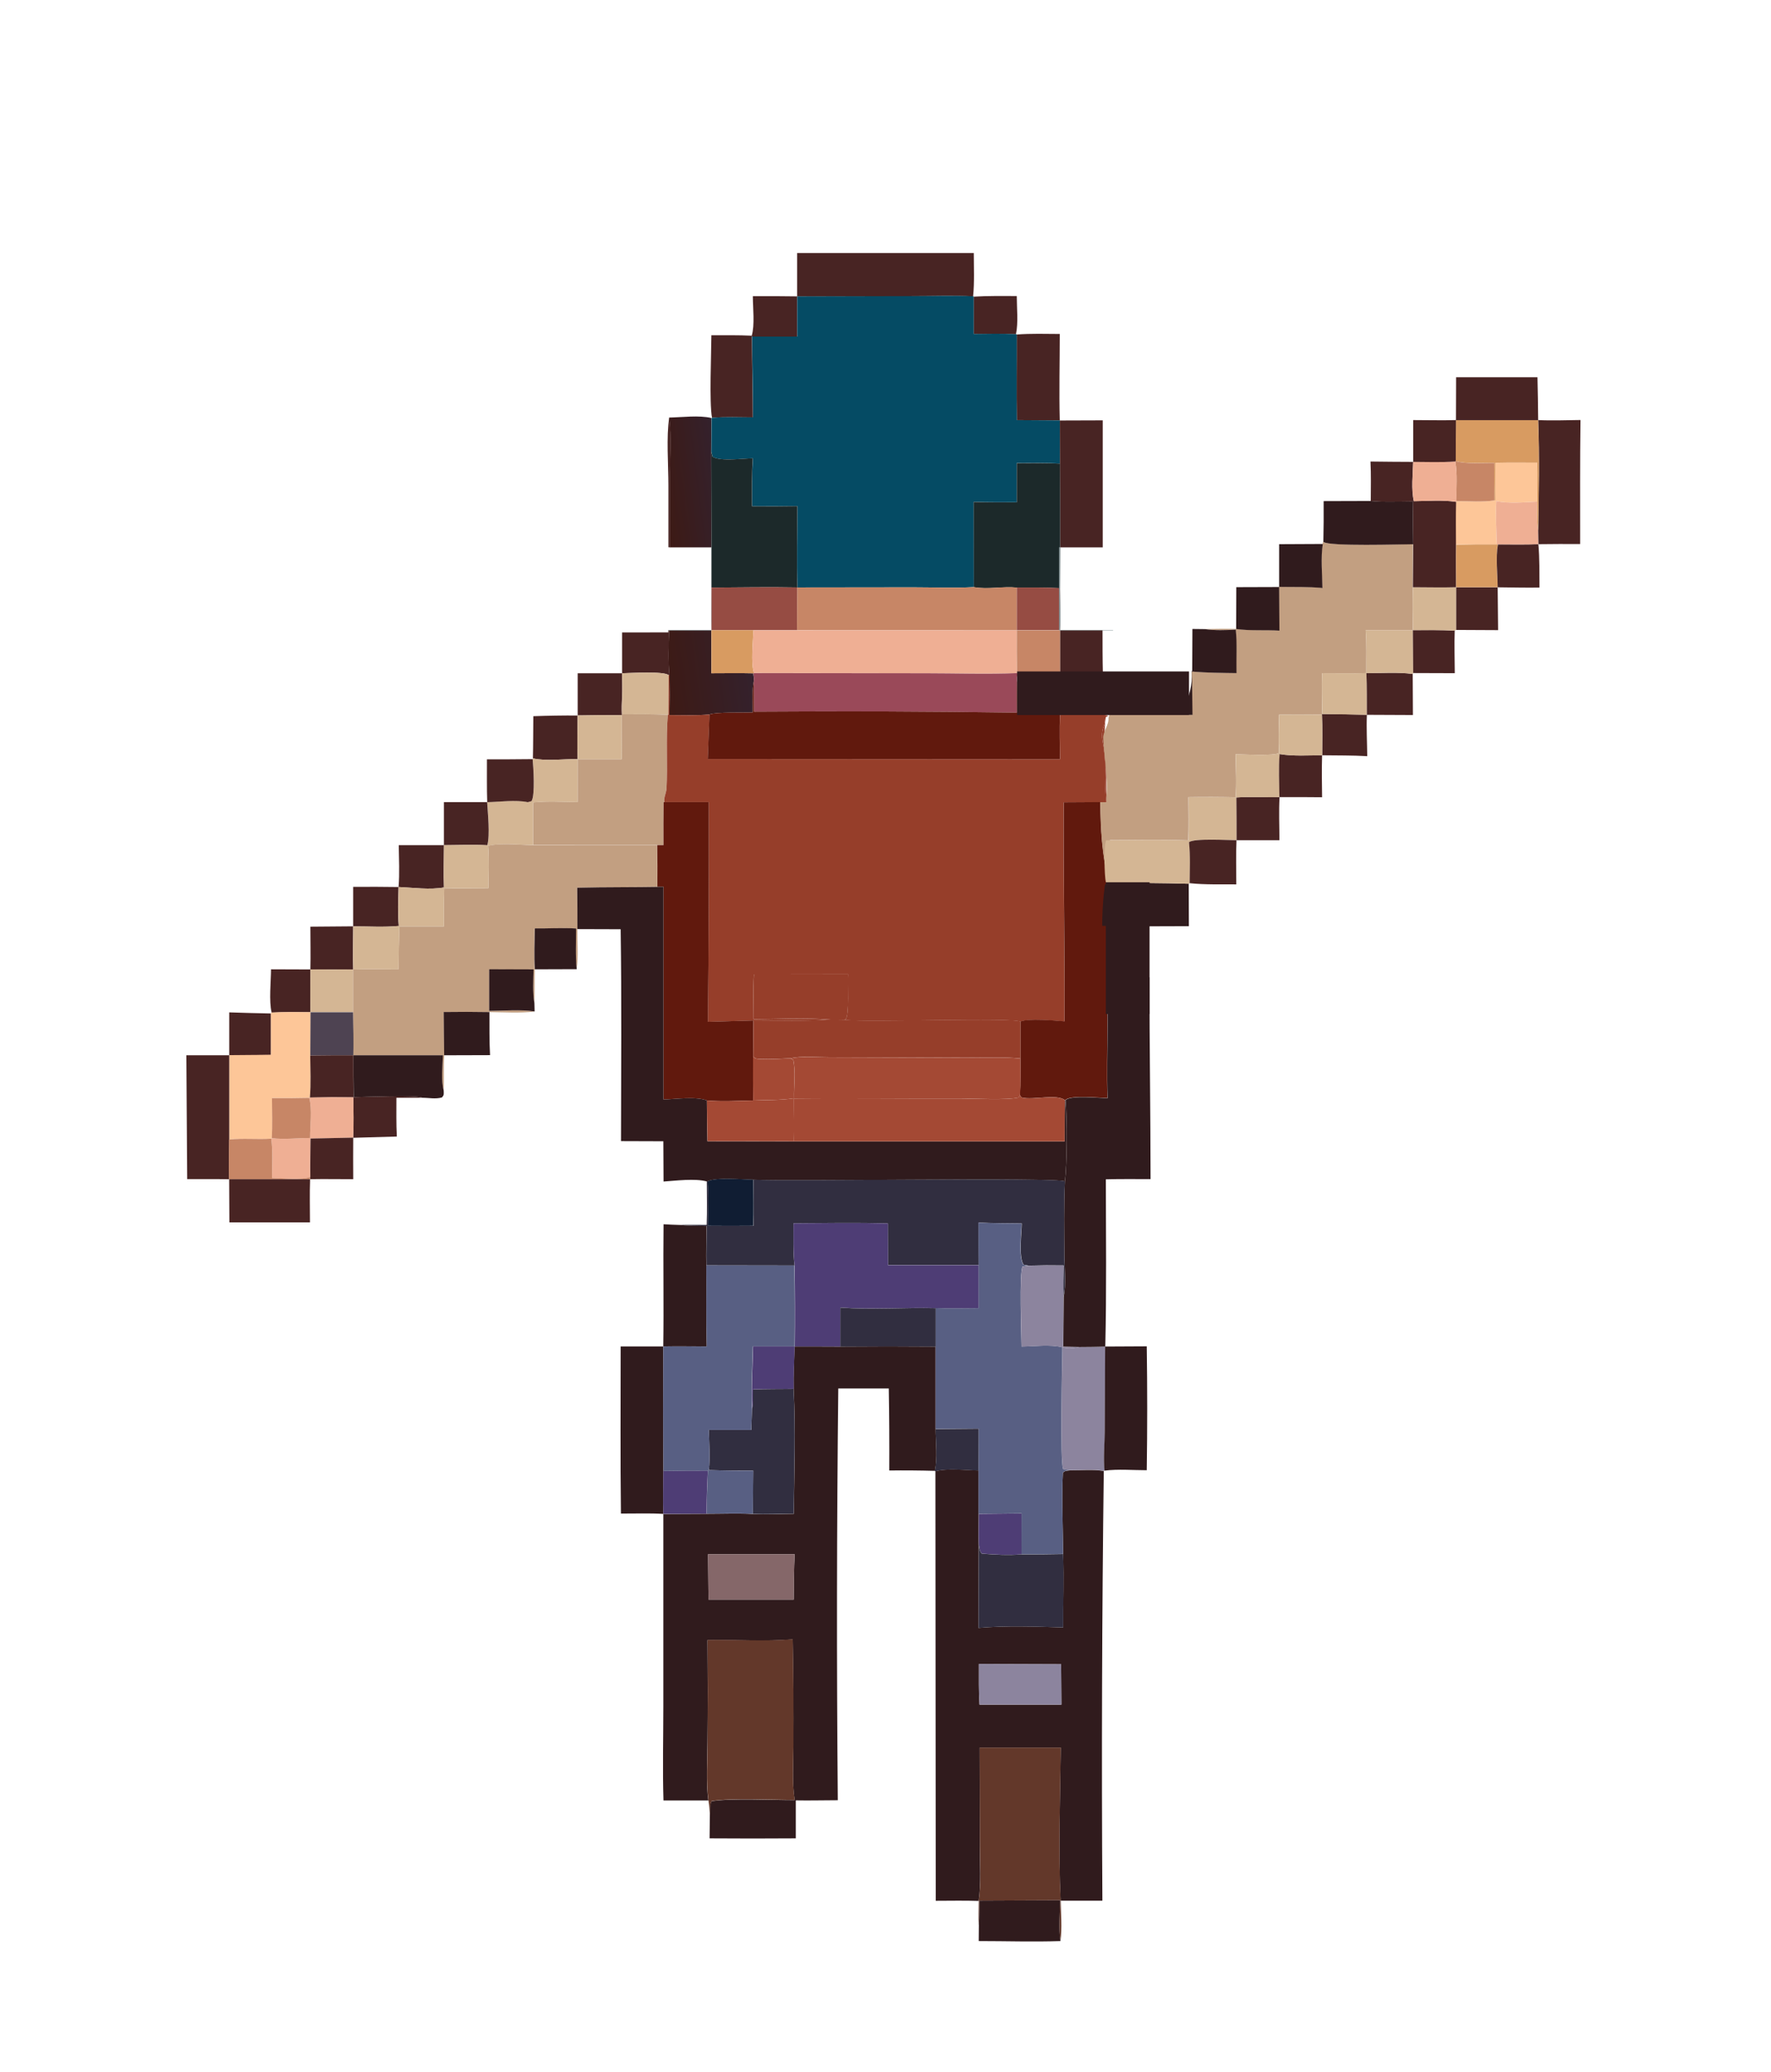 <?xml version="1.0" encoding="UTF-8"?>
<svg id="_Слой_1" data-name=" Слой 1" xmlns="http://www.w3.org/2000/svg" xmlns:xlink="http://www.w3.org/1999/xlink" viewBox="0 0 2551 2984">
  <defs>
    <style>
      .cls-1 {
        fill: url(#_Безымянный_градиент);
      }

      .cls-2 {
        fill: #fdc698;
      }

      .cls-3 {
        fill: url(#_Безымянный_градиент_2);
      }

      .cls-4 {
        fill: #d89b61;
      }

      .cls-5 {
        fill: #63382a;
      }

      .cls-6 {
        fill: #a44934;
      }

      .cls-7 {
        fill: #88979a;
      }

      .cls-8 {
        fill: #964c43;
      }

      .cls-9 {
        fill: #482423;
      }

      .cls-10 {
        fill: #585f83;
      }

      .cls-11 {
        fill: #856769;
      }

      .cls-12 {
        fill: #101d33;
      }

      .cls-13 {
        fill: #312e40;
      }

      .cls-14 {
        fill: #c78666;
      }

      .cls-15 {
        fill: #301b1d;
      }

      .cls-16 {
        fill: #4e4352;
      }

      .cls-17 {
        fill: #efaf94;
      }

      .cls-18 {
        fill: #054b64;
      }

      .cls-19 {
        fill: #9a4959;
      }

      .cls-20 {
        fill: #c29f81;
      }

      .cls-21 {
        fill: #1c292a;
      }

      .cls-22 {
        fill: #d4b694;
      }

      .cls-23 {
        fill: #963e2a;
      }

      .cls-24 {
        fill: #4e3d75;
      }

      .cls-25 {
        fill: #8c849e;
      }

      .cls-26 {
        fill: #61190d;
      }
    </style>
    <linearGradient id="_Безымянный_градиент" data-name="Безымянный градиент" x1="954.81" y1="2282.13" x2="1034.21" y2="2292.23" gradientTransform="translate(0 2981.89) scale(1 -1)" gradientUnits="userSpaceOnUse">
      <stop offset="0" stop-color="#3d1a15"/>
      <stop offset="1" stop-color="#34212c"/>
    </linearGradient>
    <linearGradient id="_Безымянный_градиент_2" data-name="Безымянный градиент 2" x1="959.2" y1="2006.9" x2="1081.3" y2="2022.5" gradientTransform="translate(0 2981.89) scale(1 -1)" gradientUnits="userSpaceOnUse">
      <stop offset="0" stop-color="#3d1a15"/>
      <stop offset="1" stop-color="#34212c"/>
    </linearGradient>
  </defs>
  <path class="cls-9" d="M1148.2,426.8v-62.4h254.5c0,20.5,1.1,41.9-1,62.3-29.6-1.2-59.8-.2-89.5-.2l-164,.4v-.1Z"/>
  <path class="cls-9" d="M1084.4,426.5c21.3-.1,42.5,0,63.8.3v58h-65.1l-.3-1.3c4.6-15.5,1.6-40.4,1.6-57Z"/>
  <path class="cls-9" d="M1402.6,427.2c20.6-1.3,41.4-.9,62-.9,0,17.1,2.4,38.5-1.2,55-20.2-1.1-40.6-.5-60.9-.3v-53.7l.1-.1Z"/>
  <path class="cls-9" d="M1464.6,481.7c20.5-1.6,41.3-.9,61.9-.8,0,41.4-1.1,83.1,0,124.5l-61.8-.4c-.8-41.1,0-82.3-.2-123.4l.1.1Z"/>
  <path class="cls-9" d="M1024.6,482.8c19.4,0,38.8-.3,58.2.6l.3,1.3c.2,38.8,1.3,77.5,1.3,116.3-19.5,0-39.4-1-58.8.6-4.1-22.4-1-92.4-.9-118.8h-.1Z"/>
  <path class="cls-9" d="M508.8,1277.1c21.8-.2,43.6-.1,65.3.2-.5,18.5-1.4,37.6.3,56.1-21.3,2.1-44.2.5-65.7.6v-56.8l.1-.1Z"/>
  <path class="cls-9" d="M447.1,1334.4l61.6-.5c0,20.6-.7,41.4,0,62-20.5.2-41,.2-61.6,0,.5-20.5,0-41.1,0-61.5Z"/>
  <path class="cls-9" d="M390.3,1395.8l56.9.2c-.3,20.5-.3,41.1,0,61.6-18.7-.2-37.2-.4-55.9.5-4.1-16.2-1-44.8-.9-62.3h-.1Z"/>
  <path class="cls-22" d="M447.2,1395.9c20.5.2,41,.2,61.6,0v61.6h-61.7c-.2-20.5-.2-41.1,0-61.6h.1Z"/>
  <path class="cls-16" d="M447.1,1457.6h61.7c.2,20.6.7,41.3.3,62-20.7,0-41.4,0-62.1.3l.2-62.3h-.1Z"/>
  <path class="cls-9" d="M330.1,1457.8c20.1.7,40.1,1.2,60.2,1.6v59.8l-60.1.5v-61.8l-.1-.1Z"/>
  <path class="cls-2" d="M391.2,1458c18.7-.9,37.2-.7,55.9-.5l-.2,62.3c0,20,1.2,40.6-.5,60.5l-.9.5c-17.9.4-35.7.5-53.6.4,0,19.1.7,38.5-.3,57.5l-.8.9c-20.2,1.4-40.5-.9-60.6,1.2v-121.4l60.1-.5v-59.8l.9-1.3v.2Z"/>
  <path class="cls-9" d="M268.4,1519.6h61.8v121.3c-.1,19-.6,38.1-.1,57.2-20.1-.4-40.3-.2-60.5-.2l-1.2-178.3h0Z"/>
  <path class="cls-9" d="M446.9,1519.9c20.7-.3,41.4-.4,62.1-.3,0,20.1,0,40.2.3,60.3,14.2-.2,92.1-3.5,98.7.9h-37c0,18.5-.4,37.2.6,55.8l-62.9,1.8c1-19.3.4-38.8.3-58.2-20.9-.3-41.7-.2-62.6.3,1.7-19.9.6-40.5.5-60.5v-.1Z"/>
  <path class="cls-17" d="M445.5,1580.9l.9-.5c20.9-.5,41.7-.6,62.6-.3.1,19.4.7,38.9-.3,58.2-20.5.3-41.1.7-61.6,1.3-.1,18.4-.7,36.8-.3,55.2-10.1,5-42.8,1.8-54.9,1.6,0-18.4,1.4-38.4-1.2-56.6l.8-.9c17.2,2.3,37.6-.2,55.2-.2-.1-17.7,3.2-41-1.2-57.8h0Z"/>
  <path class="cls-14" d="M391.9,1581.3c17.9.1,35.7,0,53.6-.4,4.4,16.8,1.1,40.1,1.2,57.8-17.6,0-37.9,2.5-55.2.2,1.1-19,.3-38.5.3-57.5l.1-.1Z"/>
  <path class="cls-9" d="M447.2,1639.5c20.5-.5,41.1-.9,61.6-1.3-.1,19.9-.2,39.9,0,59.8-20.7,0-41.4-.4-62,0l.2-3.4c-.3-18.4.2-36.8.3-55.2l-.1.1Z"/>
  <path class="cls-14" d="M330.1,1640.9c20.1-2.1,40.5.1,60.6-1.2,2.6,18.2,1.1,38.2,1.2,56.6,12.1.2,44.9,3.4,54.9-1.6l-.2,3.4h-116.7c-.5-19,0-38.2.1-57.2h.1Z"/>
  <path class="cls-9" d="M330,1698.1h116.7c-.8,20.6-.2,41.4-.2,62.1h-116.1l-.3-62.1h-.1Z"/>
  <path class="cls-15" d="M894,1938.9h61.4c-.3,59.7-.2,119.4.2,179.2,0,20.6-.8,41.4,0,61.9-20.2-1.2-40.9-.4-61.2-.5-1-80.2-.4-160.5-.4-240.7v.1Z"/>
  <path class="cls-15" d="M1144.5,1939c21.9-.1,43.9,0,65.8.1,45.8-.4,91.6-.4,137.4,0v118.7c.1,18.4,3,42.5-1.1,60.2-21.9-.6-43.8-.8-65.7-.5.2-39.4,0-78.8-.7-118.1-24.2-.1-48.4-.1-72.7,0-2.2,197.6-2.5,395.2-.7,592.9-20.1,0-40.4.6-60.5.2v54.7c-41.3.3-82.8.3-124.2,0l.4-34c.2-5.8-.6-14.5,2.5-19.5,28.8-4.6,87.4-1.5,119.7-1.6-4.1-25-1.8-53.7-1.9-79.1.3-50.8,0-101.6-1-152.3-38.4,3.3-83.2.4-122.7,1,.4,49.1.5,98.1,0,147.2-.1,27.3-2.3,56.7,1.2,83.7h-64.6c-1.4-45-.2-90.6-.2-135.8v-276.6l62.2-.3c22.1,0,44.6-.9,66.7.2,19.3,1.2,39.6-.2,59-.2.7-59.5,2.9-120.3-.2-179.7-.5-20.2.8-40.7,1.4-61l-.1-.2ZM1019.9,2238.1l.6,65.3h122.8c.3-21.8.2-43.6,1.4-65.3h-124.8Z"/>
  <path class="cls-25" d="M1555,1939.7c12.3,0,24.7,0,37-.7l-.6,122.4c-.1,18.1-2.2,38.4-.3,56.3l-1.1.3c-15.1-2.5-33.1-.8-48.5-.9-3.4-.2-6.6-.9-10-1.6-4.7-10.1-1.4-152.7-1.2-175.4,8,2.4,16.6,1.4,24.6-.4h.1Z"/>
  <path class="cls-15" d="M1592,1939l59.8-.3c.9,59.5.9,118.9,0,178.4-19.7,0-41.3-1.9-60.8.6-1.9-17.9.2-38.2.3-56.3l.6-122.4h.1Z"/>
  <path class="cls-13" d="M1084.4,2000.8c19.5-.8,39.2-.6,58.7-.8,3.1,59.4.8,120.2.2,179.7-19.4,0-39.7,1.4-59,.2l.6-62.2c-21.3.1-42.6-.1-63.9-.8,2.1-18.9.5-38.7-.1-57.7h61.3c0-.1,1-29.9,1-29.9,2-9.2,1.2-19.1,1.1-28.5h.1Z"/>
  <path class="cls-13" d="M1347.8,2057.8l62-.5c0,20.1,0,40.2-.2,60.3-18.4-.3-44.8-3.7-62.2,1.1l-.9-.6c4.1-17.7,1.3-41.8,1.2-60.2l.1-.1Z"/>
  <path class="cls-10" d="M1021.1,2116.9c21.3.7,42.6,1,63.9.8l-.6,62.2c-22.1-1-44.6-.2-66.7-.2.4-20.7,1-41.4,2-62.1l1.4-.7h0Z"/>
  <path class="cls-24" d="M955.6,2118.1c21.3-.4,42.7-.5,64-.5-1,20.7-1.7,41.4-2,62.1l-62.1.3c-.7-20.6,0-41.3,0-61.9h.1Z"/>
  <path class="cls-15" d="M1347.5,2118.6c17.4-4.7,43.8-1.4,62.2-1.1v62.5c0,14.4-.5,29,0,43.5l-.3,120.7c39.8-3.5,82.1-1.9,122-.7-.3-35.2,1.3-70.6-.2-105.7.1-38.9-2.2-78.3-.2-117,3.2-3.5,5.8-2.9,10.4-3.5,15.4.1,33.5-1.6,48.5.9-2.6,206.2-3.3,412.5-2,618.8h-60.1c-3.6-70.4-.8-149.2.2-220.4h-116.9c0,.1.3,141.3.3,141.3,0,25.8,2,53.9-1.7,79.4-20.6-.7-41.2-.2-61.8-.2l-.5-618.3.1-.2ZM1410,2396c.1,19.5-.4,39.2.9,58.7h118l-.4-58.2-118.5-.4v-.1Z"/>
  <path class="cls-24" d="M1409.7,2180l62-.6c-.2,19.6-.2,39.1-.1,58.7-17.6,1.8-39.6.5-57.3-1-3.3-3-3.6-9.5-4.4-13.7-.6-14.4,0-29,0-43.5l-.2.1Z"/>
  <path class="cls-13" d="M1409.8,2223.5c.8,4.2,1.2,10.7,4.4,13.7,17.8,1.5,39.7,2.8,57.3,1,19.9.2,39.9,0,59.8-.4,1.5,35.1-.1,70.6.2,105.7-40-1.1-82.3-2.8-122,.7l.3-120.7h0Z"/>
  <path class="cls-11" d="M1020.5,2303.4l-.6-65.3h124.8c-1.2,21.7-1.1,43.5-1.4,65.2h-122.8v.1Z"/>
  <path class="cls-5" d="M1020.4,2592.4c-3.4-27-1.3-56.4-1.2-83.7.4-49.1.4-98.1,0-147.2,39.5-.6,84.3,2.3,122.7-1,1,50.8,1.3,101.6,1,152.3,0,25.4-2.3,54.1,1.9,79.1-32.3,0-90.9-3-119.7,1.6-3.1,5-2.2,13.6-2.5,19.5-.5-6.9-1.1-13.8-2.1-20.7l-.1.1Z"/>
  <path class="cls-25" d="M1410.9,2454.7c-1.3-19.4-.8-39.2-.9-58.7l118.5.4.4,58.2h-118v.1Z"/>
  <path class="cls-5" d="M1409.8,2737.1c3.7-25.5,1.7-53.6,1.7-79.4l-.3-141.2h116.9c-1,71-3.8,149.8-.2,220.1.2,18.8,2.2,40-.4,58.5-2.8-18.6-.8-39.9-.4-58.7l-116.2.5c-.1,11.6-.3,23.2-1,34.8-.6-11.5-.2-23.1-.1-34.6h0Z"/>
  <path class="cls-15" d="M1409.9,2771.7c.7-11.6.9-23.2,1-34.8l116.2-.5c-.4,18.8-2.5,40.1.4,58.7-39.1,1.3-78.6,0-117.7,0l.2-23.4h-.1Z"/>
  <path class="cls-18" d="M1148.2,426.8l164-.4c29.7,0,59.8-1,89.5.2l.9.6v53.7c20.2-.2,40.6-.7,60.8.3l1.2.4c.2,41.1-.7,82.3.2,123.4l61.8.4.2,62.1c-20.7-1.1-41.5-.7-62.3-.6v56.4c-20.5-.1-41.3.2-61.9-.6l.3,122.7c-29.1,1.6-59,.3-88.1.3l-166.2.2c-1.2-38.9-.1-78.1,0-117.1-21.8.3-43.5.4-65.3.2,0-23-.3-46.1,1.1-69-14.7.2-45.7,4.7-57.9-2.1l-1.8-7.1.2-49,.9-.2c19.4-1.6,39.4-.7,58.8-.6,0-38.8-1.1-77.5-1.3-116.3h65v-57.9h-.1Z"/>
  <path class="cls-1" d="M963.9,601.3c18.6-.4,42.8-3.6,60.7.6l-.2,49,.2,137.3h-59.9v-99.5c.2-28.4,2.7-59.3-.9-87.4h.1Z"/>
  <path class="cls-3" d="M1085.8,980.5c-2.8,14.5-1.6,30.6-1.5,45.4-13.6.6-52.2-.8-62.4,2.9-19,1.8-38.6.9-57.7.9.4-19.2.4-38.4,0-57.6-1.9-21-1.2-42.5-.4-63.9v-.7h60.7v62c20.1,0,40.3-.4,60.5.1.6,3.8,1.1,7.1.7,10.9h.1Z"/>
  <path class="cls-9" d="M964.3,972.1l-1.1.2c-6.5-6.2-56.3-3-67.1-2.8v-58.8l66.6-.1v-3h1.2v.7c-.7,21.4-1.5,43,.4,63.9v-.1Z"/>
  <path class="cls-9" d="M965,688.6v99.5h-2.2v-89.2c0-28.4-3.2-70.8,1.2-97.6,3.6,28.1,1.1,58.9,1,87.4v-.1Z"/>
  <path class="cls-9" d="M1588.1,908.2v-.7h-61.2v61.8c12.7,2.05,46.4,2.29,60.72.71-.18-20.75.47-41.54.47-62.01,0,20.47-.64,41.26-.47,62.01.33-.04.67-.07.98-.11-.5-20.5-.5-41.1-.5-61.7Z"/>
  <path class="cls-9" d="M1526.8,667.6l-.2-62.1,61.8-.2v182.9h-61.4c0-40.2,0-80.4-.3-120.6h.1Z"/>
  <path class="cls-21" d="M1148.5,845.9c-41.2-.8-82.5,0-123.7.2v-58.1l-.3-137.3,1.9,7.1c12.2,6.9,43.2,2.3,57.9,2.2-1.5,22.9-1.1,46-1.1,69,21.8.2,43.5.2,65.3-.2,0,38.9-1.1,78.2,0,117.1h0Z"/>
  <path class="cls-21" d="M1527,788.1c0,19.6-.1,39.2-.3,58.8h-1.4c-20.1-1.2-40.5-.7-60.6-.8-20.3-2-41.8,3-61.9-.6l-.3-122.7c20.6.8,41.4.4,62.1.6v-56.4c20.6-.1,41.4-.5,62.1.6.3,40.2.4,80.4.3,120.6v-.1Z"/>
  <path class="cls-8" d="M1148.5,845.9l-.3,61.6h-123.4c-.4-20.4,0-40.9,0-61.4,41.2-.2,82.6-1.1,123.7-.2h0Z"/>
  <path class="cls-14" d="M1148.5,845.9l166.2-.2c29.2,0,59,1.3,88.1-.3,20.2,3.6,41.6-1.4,61.9.6v61.6l-316.7-.1.4-61.6h.1Z"/>
  <path class="cls-8" d="M1526.9,907.5h-62.2c0,.1,0-61.5,0-61.5,20.1.1,40.5-.4,60.6.8h1.4c.1,20.1,1.2,40.6.1,60.7h.1Z"/>
  <path class="cls-4" d="M1024.7,907.5h60.5c-.4,15.9-4,47.3.9,61.8l-.9.3c-20.1-.5-40.4-.1-60.5-.1v-62Z"/>
  <path class="cls-17" d="M1085.2,907.6h379.5c-.3,20.5-.2,41.1.3,61.6-43.8,1.9-88.2.2-132.1.2l-246.8-.2c-4.9-14.5-1.3-45.9-.9-61.7v.1Z"/>
  <path class="cls-14" d="M1464.7,907.7h62.2c0-.1,0,61.6,0,61.6-20.3.6-40.8.2-61.1.3l-.8-.3c-.4-20.5-.5-41.1-.3-61.6h0Z"/>
  <path class="cls-15" d="M1587.62,970.02c-14.29,1.56-47.95,1.32-60.62-.72-20.3.6-40.8.3-61.1.3-.4,3.6-1.1,7.2-.7,10.9,3,15,1.7,32,1.4,47.3,13.2-.1,50.3-3,60.4,1.5,13.64.36,48.9-2.22,64.74.33-.34-4.46-1.2-8.55-1.66-12.63-1.73-15.53-2.33-31.24-2.47-46.98Z"/>
  <path class="cls-9" d="M831.9,969.5h64.2c0,11.3.5,22.8,0,34-.5,8.8-.8,17.5-.3,26.3-21.2-.2-42.5,0-63.7.4v-60.8l-.2.1Z"/>
  <path class="cls-22" d="M896.1,969.5c10.8-.2,60.6-3.3,67.1,2.8l-.4,57c-22-1.2-44-.8-66-.7-.2-8.2.3-16.9-.7-25.1.6-11.2,0-22.7,0-34h0Z"/>
  <path class="cls-19" d="M1085.1,969.6l.9-.3,246.8.2c43.9,0,88.3,1.6,132.1-.2l.8.3c-.5,3.7-1.1,7.2-.7,10.9-.6,15.2-.2,30.5-.2,45.7-126.2-1.8-252.4-2.2-378.6-1.4l-.4-44.3c.4-3.9,0-7.1-.7-10.9h0Z"/>
  <path class="cls-20" d="M960,1137c2-35.9-1-71.8,2-107.7-21.7-1.1-43.5-.8-65.3-.7-.2-8.2.3-16.9-.7-25.1-.5,8.8-.8,17.5-.3,26.3l-.2,63.4h-63.5v61.7c-21-.2-43.2-1.7-64.1.5v61.4c.1,0,187.8.1,187.8.1-.1-20.7,0-41.3.2-62h1.1c-1-6,2-12,3-18v.1Z"/>
  <path class="cls-23" d="M1592.09,1108c0-15-1-27-4-41-1-6-1-13,1-19,2.73-7.09,3.07-12.99,2.66-18.35-15.8-2.58-51.17,0-64.84-.35-.8,21.3-.2,42.6,0,63.9l-507.3-.3,2.4-64.1c-19,1.8-38.6.9-57.7.9.4-19.2.4-38.4,0-57.6l-1.1.2-.4,57h-.8c-3,35.9,0,71.8-2,107.7-1,6-4,12-3,18h63.8c.3,105.6,0,211-1.2,316.5l65.5-1.9c36.4,0,73.6,1.4,109.9-1.3-35.9-2.9-73.4-.7-109.5-.5,0-21.5-.8-43.3.4-64.7l135.7-.2c-1,12.8,2.1,58-3.6,65l-2.3.8c32.8,3.9,244.1-3.7,254,2.5,10.6-4.7,50.5-1.4,63.6-.3.5-105.1-1.9-210.3-1.1-315.4l61.53-.4c-1.42-15.7-2.36-31.4-1.65-47.1Z"/>
  <path class="cls-23" d="M1594.1,1155c-.8-20.5-.5-41.2-.7-61.7-3.8-7.9-2.6-51-.5-60.7l3.6-1.8c-1.26-.47-2.88-.84-4.76-1.15.41,5.36.07,11.26-2.66,18.35-2,6-2,13-1,19,3,14,4,26,4,41-.71,15.7.23,31.4,1.65,47.1h.17s.2-.1.2-.1Z"/>
  <path class="cls-26" d="M1084.3,1025.9c-.1-14.8-1.3-30.9,1.5-45.4l.4,44.3c126.2-.9,252.4-.4,378.6,1.4,0-15.2-.3-30.5.2-45.7,3,15,1.7,32,1.4,47.3,13.1,0,50.3-3,60.4,1.5-.8,21.3-.2,42.6,0,63.9l-507.3-.3,2.4-64.1c10.2-3.7,48.7-2.3,62.4-2.9Z"/>
  <path class="cls-9" d="M768.2,1031.3c21.2-.8,42.5-1.1,63.8-1,0,20.9-.8,42,0,62.9-20.4-.6-44.7,3.3-64.4-1.2.5-20.2.4-40.5.6-60.7h0Z"/>
  <path class="cls-22" d="M832,1030.2c21.2-.5,42.5-.6,63.7-.4l-.2,63.4h-63.5c-.8-21-.2-42.1,0-63Z"/>
  <path class="cls-22" d="M767.2,1093.1l.4-1.1c19.7,4.5,44,.6,64.4,1.2v61.8c-21-.2-43.2-1.7-64.1.5v61.4c-18-.1-48-3.3-64.8,1.3l-1.1-1c4-14.9.7-46-.2-62.2,17.7-.4,41.1-3.6,58.4,0l5.4-1.5c5.4-8.6,2.8-49,1.6-60.5v.1Z"/>
  <path class="cls-9" d="M701.4,1093.4c21.9,0,43.9,0,65.8-.3,1.1,11.5,3.8,51.9-1.6,60.5l-5.4,1.5c-17.3-3.6-40.7-.4-58.4,0-.7-20.5-.3-41.1-.4-61.6v-.1Z"/>
  <path class="cls-26" d="M1598.1,1273.5c0-.2-.1-.4-.2-.7-.41-1.54-.79-3.09-1.18-4.64-.16,1.78-.33,3.56-.48,5.34h1.86Z"/>
  <path class="cls-26" d="M1585,1154.8c0,.07,0,.13,0,.2h.1s-.1-.2-.1-.2Z"/>
  <path class="cls-26" d="M1595.1,1336.86v-49.71c-1.26,16.87-1.83,33.66,0,49.71Z"/>
  <path class="cls-26" d="M1595.1,1287.15v-13.65h1.14c.16-1.78.32-3.56.48-5.34-9.26-37.05-11.33-74.74-11.72-113.16l-52.7.3c-.8,105.1,1.6,210.3,1.1,315.4-13.1-1.1-53-4.5-63.6.3v53.2c-.1,17.4.5,35.1-.7,52.5.9,1.5,1.4,3.3,3.1,3.8,16.3,3.9,49.9-5.7,61.7,3.7h.8c.1-.3.2-.5.4-.6,8.6-6.9,47.5-2.7,60.1-2.4-1.1-34.7-.1-69.7-.1-104.5v-139.84c-1.83-16.05-1.26-32.83,0-49.71Z"/>
  <path class="cls-20" d="M1593.73,1155.1h-8.93c.39,38.67,2.47,76.59,11.85,113.86.89-9.74,1.81-19.44,2.43-28.96,1.29-28.3-2.8-56.6-5.35-84.9Z"/>
  <path class="cls-9" d="M639.4,1155h62.3c.9,16.1,4.3,47.2.2,62.2-20.7-1.1-41.8-.2-62.5-.1v-62.1Z"/>
  <path class="cls-20" d="M946.7,1217h-178.7c-18.1-.2-48.1-3.5-64.9,1.1,1.7,20.2.7,40.6.4,60.8-21.2,0-42.4.6-63.6,0-.7,18.4-.6,36.7-.5,55.1h-64.1c-.7,20.6-1,41.2-1.2,61.8-21.7,0-43.7-.6-65.4.1v61.6c.2,20.7.7,41.4.3,62h128.9c-.4,15.6-2.9,35.5,1.1,50.8.9-16.9-.3-33.8.9-50.7-.3-20.8-.6-41.5-.7-62.3,21.9-.3,43.9-.3,65.8.1,21.4.2,43.9,1.7,65.1-.8-20.8-3.1-44.4-.9-65.5-.8v-60l63.8.2c-.3,15.8-1.5,33.3,1.3,48.9.6-16.3.2-32.7.6-49-1.6-19.3-.3-39.5-.2-58.9,19.9.2,39.6-1.1,59.5.1,0,19.4-1.1,39.3.9,58.5,2.9-18.1.9-39.4,1.1-57.8,0-19.8,0-39.7-.3-59.5,38.5-.9,77-.6,115.5-1.2.1-20,0-40.1-.2-60.2l.1.1Z"/>
  <path class="cls-26" d="M1084.8,1521.3l.4-51.8-65.5,1.9c1.1-105.5,1.5-210.9,1.2-316.4h-65c-.3,20.5-.3,41.2-.2,61.9h-9c.3,20.1.4,40.1.2,60.2,2.9,0,5.9,0,8.8-.1v306.3c17.5-.5,46.6-4.8,62.5,1.4,22,1.8,44.7.4,66.8,0-.3-21.1-.4-42.2-.2-63.4h0ZM957,1286c-2-23,2-46-1-69,3,23-1,46,1,69Z"/>
  <path class="cls-9" d="M574.5,1217h65c0,20.2-.8,40.7,0,60.9-19.8,3.7-45.2.3-65.4-.6,1.7-19.8.5-40.4.3-60.3h.1Z"/>
  <path class="cls-22" d="M639.5,1217c20.7,0,41.8-1,62.5.1l1.1,1c1.7,20.2.7,40.6.4,60.8-21.2,0-42.4.6-63.6,0l-.4-1c-.8-20.2-.1-40.7,0-60.9Z"/>
  <path class="cls-15" d="M1595.3,1273.7v10.84c.28-3.61.6-7.23.92-10.84h-.92Z"/>
  <path class="cls-15" d="M1606.09,1376c-5.88-11.75-9.15-24.38-10.79-37.5v138.4c0,34.8-1,69.8.1,104.5-12.6-.3-51.5-4.5-60.1,2.4-.2.1-.3.2-.4.4,2.4,23.3,2.3,94.8-1,116.9-1.7,35.7-1,71.9-.7,107.7.2,18.6,2.8,40.6-1.1,58.8l-.5,71.7,23.5.4c12.3-.1,24.7-.1,37-.7,1.9-80.2.9-160.6.8-240.8,21.4-.6,43-.3,64.4-.3-.08-96.79-1.58-193.72-1.59-290.51-21.12-1.78-40.84-13.16-49.62-31.39Z"/>
  <path class="cls-22" d="M574.2,1277.3c20.1.9,45.6,4.3,65.4.6l.4,1c-.7,18.4-.6,36.7-.5,55.1h-64.1c-.7,20.6-1,41.2-1.2,61.8-21.7,0-43.7-.6-65.4.1-.7-20.6-.1-41.4,0-62,21.5,0,44.3,1.5,65.7-.6-1.6-18.4-.7-37.6-.3-56.1v.1Z"/>
  <path class="cls-15" d="M831.7,1337.8c0-19.8,0-39.7-.3-59.5,41.4-1,82.9-.5,124.3-1.3v306.3c17.5-.5,46.6-4.8,62.5,1.4.1,19.6.4,39.1.8,58.7l124.4.2h390.2c0-19.7.1-39.5.4-59.2h.8c2.4,23.2,2.4,94.7-1,116.8-10.9-6.2-393.8.3-448.7-2.4-14.5-.3-55.1-3.8-66,2.4h-1.3c-16.7-4.6-44.6-1-62,.2l-.3-58-61-.2c.2-101.7,1-203.5-.5-305.1l-62.3-.2v-.1Z"/>
  <path class="cls-15" d="M829.8,1337.1c0,19.4-1.1,39.3.9,58.5l-60.2.2c-1.6-19.3-.3-39.5-.2-58.9,19.9.2,39.6-1.1,59.5.1v.1Z"/>
  <path class="cls-15" d="M768.5,1395.9c-.3,15.8-1.5,33.3,1.3,48.9l.3,11.7c-20.8-3.1-44.4-.9-65.5-.8v-60l63.8.2h.1Z"/>
  <path class="cls-23" d="M1195.1,1468.2c-35.9-2.9-73.4-.7-109.5-.5,0-21.5-.8-43.3.4-64.7l135.7-.2c-1,12.8,2.1,58-3.6,65l-2.3.8-20.7-.3v-.1Z"/>
  <path class="cls-15" d="M639.2,1457.3c21.9-.3,43.9-.3,65.8.1.1,20.6-.3,41.5.9,62l-66.1.2c-.3-20.8-.6-41.5-.7-62.3h.1Z"/>
  <path class="cls-23" d="M1195.1,1468.2l20.7.3c32.8,3.9,244.1-3.7,254,2.5v53.2c-22.4-2.3-45.4-1.1-67.7-1.2l-112.6-.3-97-.3c-17,0-37.6-2.1-54.1,1.5-14.1.6-28.7,1.6-42.8,1-5-.2-7.2.2-10.7-3.7l.4-51.8c36.4,0,73.6,1.4,109.9-1.3l-.1.1Z"/>
  <path class="cls-15" d="M509.1,1519.6h128.9c-.4,15.6-2.9,35.5,1.1,50.8,0,5,.9,6.1-2.5,9.9-9.4,2.7-18.8.4-28.4.5-6.5-4.3-84.4-1.1-98.7-.9-.3-20.1-.4-40.2-.3-60.3h-.1Z"/>
  <path class="cls-6" d="M1084.8,1521.3c3.5,3.9,5.7,3.4,10.7,3.7,14.1.6,28.7-.4,42.8-1l4.2,2c4,17.3.7,38.1,1.3,55.9,80.2-.8,160.5.3,240.7,0,19.8,0,65.5,2.7,82.8-1.5l1.8-3.6c.9,1.5,1.4,3.3,3.1,3.8,16.3,3.9,49.9-5.7,61.7,3.7-.3,19.7-.4,39.5-.4,59.2h-390.2c-1.1-20.5-.1-41.4,0-61.9-18.9,2.9-39.2,2.2-58.4,3.1-.3-21.1-.4-42.2-.2-63.4h.1Z"/>
  <path class="cls-6" d="M1138.4,1524c16.5-3.6,37.1-1.5,54.1-1.5l97,.3,112.6.3c22.4,0,45.4-1.1,67.6,1.2,0,17.4.7,35.1-.5,52.5l-1.8,3.6c-17.3,4.1-63,1.4-82.8,1.5-80.2.3-160.5-.8-240.7,0-.6-17.8,2.7-38.6-1.3-55.9l-4.2-2h0Z"/>
  <path class="cls-6" d="M1018.3,1584.7c22,1.8,44.7.4,66.8,0,19.1-.8,39.5-.2,58.4-3.1-.1,20.5-1.1,41.4,0,61.9l-124.4-.2c-.4-19.6-.7-39.1-.8-58.7v.1Z"/>
  <g>
    <path class="cls-9" d="M2097.3,907.1v-61.4h60l.6,61.7-60.6-.3h0Z"/>
    <path class="cls-4" d="M2097.3,845.7c0-20.5-.3-41,0-61.4,19.6-.4,39.2-.6,58.8-.4h1.6c-3.5,18.6-.6,42.6-.4,61.7h-60v.1Z"/>
    <path class="cls-9" d="M2157.3,845.8c-.1-19.1-3-43.2.4-61.8,19.4-.1,38.9.4,58.2-.3,1.9,20.6,1.4,41.7,1.6,62.4-20.1.3-40.1-.2-60.2-.4v.1Z"/>
    <path class="cls-2" d="M2096.9,784.3c.1-20.5-.3-41.1.2-61.5l.6-1.2c17.7,0,37.1,1.6,54.6-1l1.5-.2c-.4-18,0-36,0-53.9,20.1-.5,40.2-.2,60.3-.2.5,18.7,0,37.4,0,56.1-19,.9-40.2,3-58.9-.7-1,20.4.1,41.6.8,62.1-19.6-.2-39.2,0-58.8.4l-.3.1Z"/>
    <path class="cls-17" d="M2156.1,783.8c-.8-20.5-1.8-41.6-.8-62.1,18.7,3.7,39.9,1.6,58.9.7-.1,13.7-.9,27.8,1.3,41.4l.4,19.7c-19.3.8-38.8.3-58.2.3h-1.6,0Z"/>
    <path class="cls-9" d="M2216,783.6l-.4-19.7c.9-52.7,2.1-106.4,0-159,20.2,1,40.8.1,61-.1-.8,59.5-.5,119.1-.5,178.6-20.1-.1-40.1-.1-60.2.2h.1Z"/>
    <path class="cls-4" d="M2214.2,722.3c0-18.7.4-37.4,0-56.1-20.1,0-40.2-.3-60.3.2,0,18-.4,36,0,53.9l-1.5.2c-.1-17.9-.9-36-.1-53.9-16.3-.4-40.3,1.9-55.5-2.7,0-19.7.1-39.3.3-59h118.4c2.1,52.6.9,106.3,0,159-2.2-13.5-1.3-27.7-1.3-41.4v-.2Z"/>
    <path class="cls-14" d="M2098,721.7c-.7-18.2,1.7-39.5-1.9-57.1l.9-.6c15.2,4.6,39.1,2.3,55.5,2.7-.8,17.9-.1,36,.1,53.9-17.5,2.6-36.9,1-54.6,1v.1Z"/>
    <path class="cls-9" d="M2097.4,543.2h117.2c.5,20.6.8,41.2,1,61.8h-118.4l.2-61.8Z"/>
    <path class="cls-15" d="M1712.3,1272.6l.2,61.1c-41.3,0-82.7.7-123.9-.5h.1c-.34-.04-.71-.08-1.08-.12.13-15.74.74-31.45,2.47-46.98.45-4.08,1.31-8.17,1.66-12.63,1.92-.31,3.58-.69,4.86-1.17,38.2-1.3,77.4-.8,115.7.3Z"/>
    <path class="cls-22" d="M1712.8,1212.8c2,19.4,1,39.5.9,59l-1.5.8c-38.2-1.1-77.4-1.6-115.7-.3h0s-3.6-1.8-3.6-1.8c-2.1-9.7-3.3-52.8.5-60.7,39.4,0,79.1-1.1,118.5.4.8-20.7.4-41.5.2-62.3,22.6-.4,45.3-.3,67.9.2l.9.2c.3,20.5.3,41.1.3,61.6-11.6-.1-62-3.1-68.4,2.9Z"/>
    <path class="cls-9" d="M1713.6,1271.8c.1-19.5,1.1-39.6-.9-59,6.4-5.9,56.8-2.9,68.4-2.9-1,21.1-.3,42.4-.3,63.6-22.2-.2-45,.6-67.1-1.7h-.1Z"/>
    <path class="cls-20" d="M2034.7,845.5l.4.1c-.6,20.6-.4,41.2,0,61.8h-67.9c1.6,20.3.7,41.5.9,61.9-21.2.6-42.6,0-63.8.1-.6,19.6,0,39.2.2,58.8l-.4.8c-20.6.2-41.1.2-61.7.1-.4,18.4-1.1,36.8,0,55.1-6,4.7-52.4,2-62.7,1.9.3,20.4,1.7,41.5,0,61.9-22.6-.5-45.3-.6-67.9-.2.2,20.8.6,41.6-.2,62.3-39.4-1.5-79.1-.4-118.5-.4.2-20.5,0-41.2.7-61.7h-.07c2.55-28.3-3.36-56.6-4.65-84.9-.62-9.52,8.46-19.22,7.57-28.96.35-1.38.68-2.76,1.05-4.14,0-.2.1-.4.2-.7h119.4l-.8-62.4c21.4,1.9,42.8,2,64.2,2.3-.5-20.8,1.1-42-1.1-62.7-14.8,1-29.9,1.4-44.6-.7,15.1-.2,30.3-.5,45.4-.2,20.7,2.8,41.5,1.1,62.2,2.3l-.4-63c20.5.4,42-.4,62.4,1.6-.3-20.3-2.6-43.5.5-63.4l.7-3c8.4,6.8,112.2,3.4,129.4,3.4l-.5,62Z"/>
    <path class="cls-9" d="M1780.9,1148.3c20.7-1.4,41.5.1,62.2-.5-1.2,20.6-.2,41.6-.2,62.1h-61.7c0-20.6,0-41.1-.3-61.6Z"/>
    <path class="cls-22" d="M1779.8,1148c1.7-20.4.3-41.5,0-61.9,10.3.1,56.7,2.8,62.7-1.9l.8,1.6c-1.7,20.4-.5,41.5-.3,62-20.7.6-41.5-.9-62.2.5l-.9-.2-.1-.1Z"/>
    <path class="cls-9" d="M1842.9,1147.8c-.2-20.5-1.4-41.6.3-62,19.4,3.4,41.5,1.8,61.2,1.8-.6,20.2-.3,40.3,0,60.4-20.5-.3-41-.2-61.4-.2h-.1Z"/>
    <path class="cls-9" d="M1904.5,1087.5c.1-19.5.5-39.1-.3-58.6l.4-.8c21.4.2,42.9.6,64.3,1.1-.8,19.8.3,39.9.5,59.7-21.5-1.3-43.3-1-64.9-1.3v-.1Z"/>
    <path class="cls-22" d="M1842.5,1084.2c-1.1-18.3-.4-36.7,0-55.1,20.6.1,41.1.1,61.7-.1.8,19.5.4,39.1.3,58.6-19.8-.1-41.8,1.6-61.2-1.8l-.8-1.6Z"/>
    <path class="cls-15" d="M1780,906.6c-14.8,1-29.9,1.4-44.6-.7h-.1s-17.7-.2-17.7-.2l-.3,60.5c-.26,0-.52,0-.77.01.06.45.12.9.18,1.34.69,18.38-3.14,35.53-11.5,51.43-1.16,3.58-2.52,7.04-4.04,10.41h16.53l-.8-62.4c21.4,1.9,42.8,2,64.2,2.3-.5-20.8,1.1-42-1.1-62.7Z"/>
    <path class="cls-22" d="M1904.4,969.4c21.2-.1,42.6.5,63.8-.1.8,20,.7,40,.7,60-21.4-.5-42.9-.9-64.3-1.1-.2-19.6-.8-39.2-.2-58.8Z"/>
    <path class="cls-9" d="M1968.9,1029.3c-.1-20,.2-40-.7-60,21.7.2,45.2-1.7,66.7,1.2l.3,59.1-66.3-.3h0Z"/>
    <path class="cls-22" d="M1968.1,969.3c-.2-20.4.7-41.6-.9-61.9h67.9l.5,61.9-.7,1.2c-21.4-3-44.9-1.1-66.7-1.2h-.1Z"/>
    <path class="cls-9" d="M2035.6,969.3l-.5-61.9c20.1,0,40.3-.4,60.3.7-.7,20.3,0,40.9.1,61.3l-59.9-.2v.1Z"/>
    <path class="cls-22" d="M2035.2,907.4c-.4-20.6-.6-41.2,0-61.8,20.6,0,41.5.6,62.1,0v61.5l-1.9,1c-20.1-1-40.2-.7-60.3-.7h.1Z"/>
    <path class="cls-15" d="M1780.6,905.8l.2-60.3,61.7-.2v-61.7l62.9-.3c-3.1,19.9-.8,43.1-.5,63.4-20.4-2-41.9-1.2-62.4-1.6l.4,63c-20.7-1.2-41.5.5-62.2-2.3h-.1Z"/>
    <path class="cls-9" d="M2035.1,845.8l.5-62c-.2-20.5-.8-41.1-.1-61.6-20.1.1-41,1.2-61-.7.1-19,.5-38-.4-56.9,20.4.2,40.9.5,61.4.5-.4,17.5-3,39.6,1,56.6,19.7-.2,41.6-2.1,60.9,1-.6,20.5-.2,41-.2,61.5-.4,20.5,0,41,0,61.4-20.6.6-41.4,0-62.1,0v.2Z"/>
    <path class="cls-15" d="M1906.2,780.2c.4-19.5.6-39.1.4-58.6l67.9-.2c20,2,40.9.8,61,.7-.7,20.5-.1,41.1.1,61.6-17.2,0-121,3.4-129.4-3.4v-.1Z"/>
    <path class="cls-17" d="M2036.6,721.6c-4-17-1.4-39.1-1-56.6,20,0,40.6,1,60.5-.6,3.5,17.6,1.2,38.9,1.9,57.1l-.6,1.2c-19.3-3.1-41.2-1.1-60.9-1l.1-.1Z"/>
    <path class="cls-9" d="M2035.6,665v-60.1c20.5,0,41.1.6,61.6,0-.3,19.7-.3,39.3-.3,59l-.9.6c-19.9,1.6-40.5.6-60.5.6l.1-.1Z"/>
  </g>
  <path class="cls-12" d="M1019.2,1701.1c10.9-6.2,51.5-2.7,66-2.4,0,22.1.6,44.4-.2,66.4-21.8.2-43.6.2-65.5,0,.2-21.2,1.4-43-.4-64.1l.1.1Z"/>
  <path class="cls-13" d="M1085.2,1698.7c54.9,2.7,437.8-3.8,448.7,2.4-1.7,35.7-1,71.9-.7,107.7.1,18.6,2.7,40.6-1.1,58.8-.7-15-.1-30.3,0-45.4-16.9-.3-33.7-.2-50.5.3l-7.2-1.3c-7.4-11.6-2.8-45.4-2.6-59.5-20.7-.2-41.4-.2-62.1-1.2,0,20.4,0,40.7.3,61.1h-130.9c0,.1-.3-59.9-.3-59.9-45.3-1.2-90.6-.5-135.9-.1.1,20-.7,40.8,1.6,60.7l-126.9-.2c-.4-18.8.2-37.8.3-56.7-13-.1-25.8-.3-38.8-1.5,12.9-.4,25.9-.1,38.8-.1.8-20.9.3-41.9.2-62.8h1.3c1.8,21.2.6,43,.4,64.2,21.8.2,43.6.1,65.5,0,.8-22.1.2-44.3.2-66.4l-.3-.1Z"/>
  <path class="cls-24" d="M1278.9,1821.8h130.9c0-.1,0,62.1,0,62.1-20.5,0-41.4.7-61.9-.2-45.5-1.1-92,2.5-137.3-.8v56.1c-22.1-.2-44-.2-65.9-.1-.6,20.3-1.8,40.7-1.4,61-19.6.2-39.2,0-58.7.8,0,9.4.8,19.3-1.1,28.5-1.4-29.9.6-60.5,1.3-90.4h60.1c.4-38.9.3-77.7-.3-116.5-2.3-19.9-1.5-40.6-1.6-60.7,45.3-.3,90.6-1,135.9.1l.3,60-.3.1Z"/>
  <path class="cls-10" d="M1409.7,1821.7c-.3-20.4-.4-40.7-.3-61.1,20.7,1,41.4,1,62.1,1.2-.2,14.1-4.8,47.9,2.6,59.5l7.2,1.3-8.3,1.1c-5.1,8.7-1.7,98.4-1.6,115.3,17.5-.2,42.1-3.4,58.8,1.1-.2,22.8-3.5,165.4,1.2,175.4,3.3.7,6.5,1.4,10,1.6-4.6.6-7.2,0-10.4,3.5-1.9,38.8.4,78.2.2,117-19.9.5-39.9.6-59.8.4,0-19.6,0-39.1.1-58.7l-62,.6v-62.5c.3-20.1.2-40.2.2-60.3l-62,.5v-118.7c-.1,0,0-55.3,0-55.3,20.5.9,41.3.2,61.9.2v-62.3l.1.2Z"/>
  <path class="cls-15" d="M955.8,1762.9c7.7.6,15.4.7,23.1,1,12.9,1.2,25.8,1.3,38.8,1.5-.1,18.8-.7,37.8-.3,56.7.3,38.9-.4,77.9.6,116.7-20.8,0-41.7-.4-62.6,0,.9-58.6-.3-117.3.4-175.9h0Z"/>
  <path class="cls-10" d="M1017.4,1822.1l126.9.2c.6,38.8.7,77.6.3,116.4h-60.1c-.7,30.1-2.6,60.7-1.3,90.6l-1,29.8h-61.3c.7,19.1,2.2,38.9.1,57.9l-1.4.7c-21.3,0-42.7.2-64,.5-.5-59.8-.5-119.5-.2-179.3,20.8-.4,41.7,0,62.6,0-1-38.8-.3-77.8-.6-116.7v-.1Z"/>
  <path class="cls-25" d="M1481.4,1822.6c16.8-.5,33.7-.6,50.5-.3,0,15-.6,30.4,0,45.4l-.5,71.7,23.5.4c-8,1.8-16.6,2.8-24.6.4-16.8-4.5-41.3-1.4-58.8-1.1,0-16.9-3.5-106.6,1.6-115.3l8.3-1.1v-.1Z"/>
  <path class="cls-13" d="M1210.5,1883c45.3,3.3,91.8-.3,137.3.8v55.3c-45.9-.4-91.7-.3-137.4,0v-56.1h.1Z"/>
  <path class="cls-7" d="M1024.8,846.2v62h-62v-.7h61.9c-.4-20.4,0-40.9,0-61.3h.1Z"/>
  <path class="cls-7" d="M1603.3,907.6h-76.4c1.1-20.1,0-40.6-.1-60.7v61.3h61.28c0-.07,0-.13,0-.2,0,.07,0,.13,0,.2h15.22v-.6Z"/>
  <polygon class="cls-7" points="1024.8 788.1 1024.8 846.2 1024.7 788.1 1024.8 788.1"/>
  <path class="cls-7" d="M1024.8,846.2v61.3h0c-.4-20.4,0-40.9,0-61.3Z"/>
  <path class="cls-7" d="M1526.9,907.5h-1.5v-119.4h1.7c0,19.6-.1,39.2-.3,58.8.1,20.1,1.2,40.6.1,60.7v-.1Z"/>
  <rect class="cls-15" x="1592.9" y="1270.5" width="62.94" height="189.65"/>
  <rect class="cls-15" x="1465.08" y="966.86" width="247.62" height="62.79"/>
</svg>
